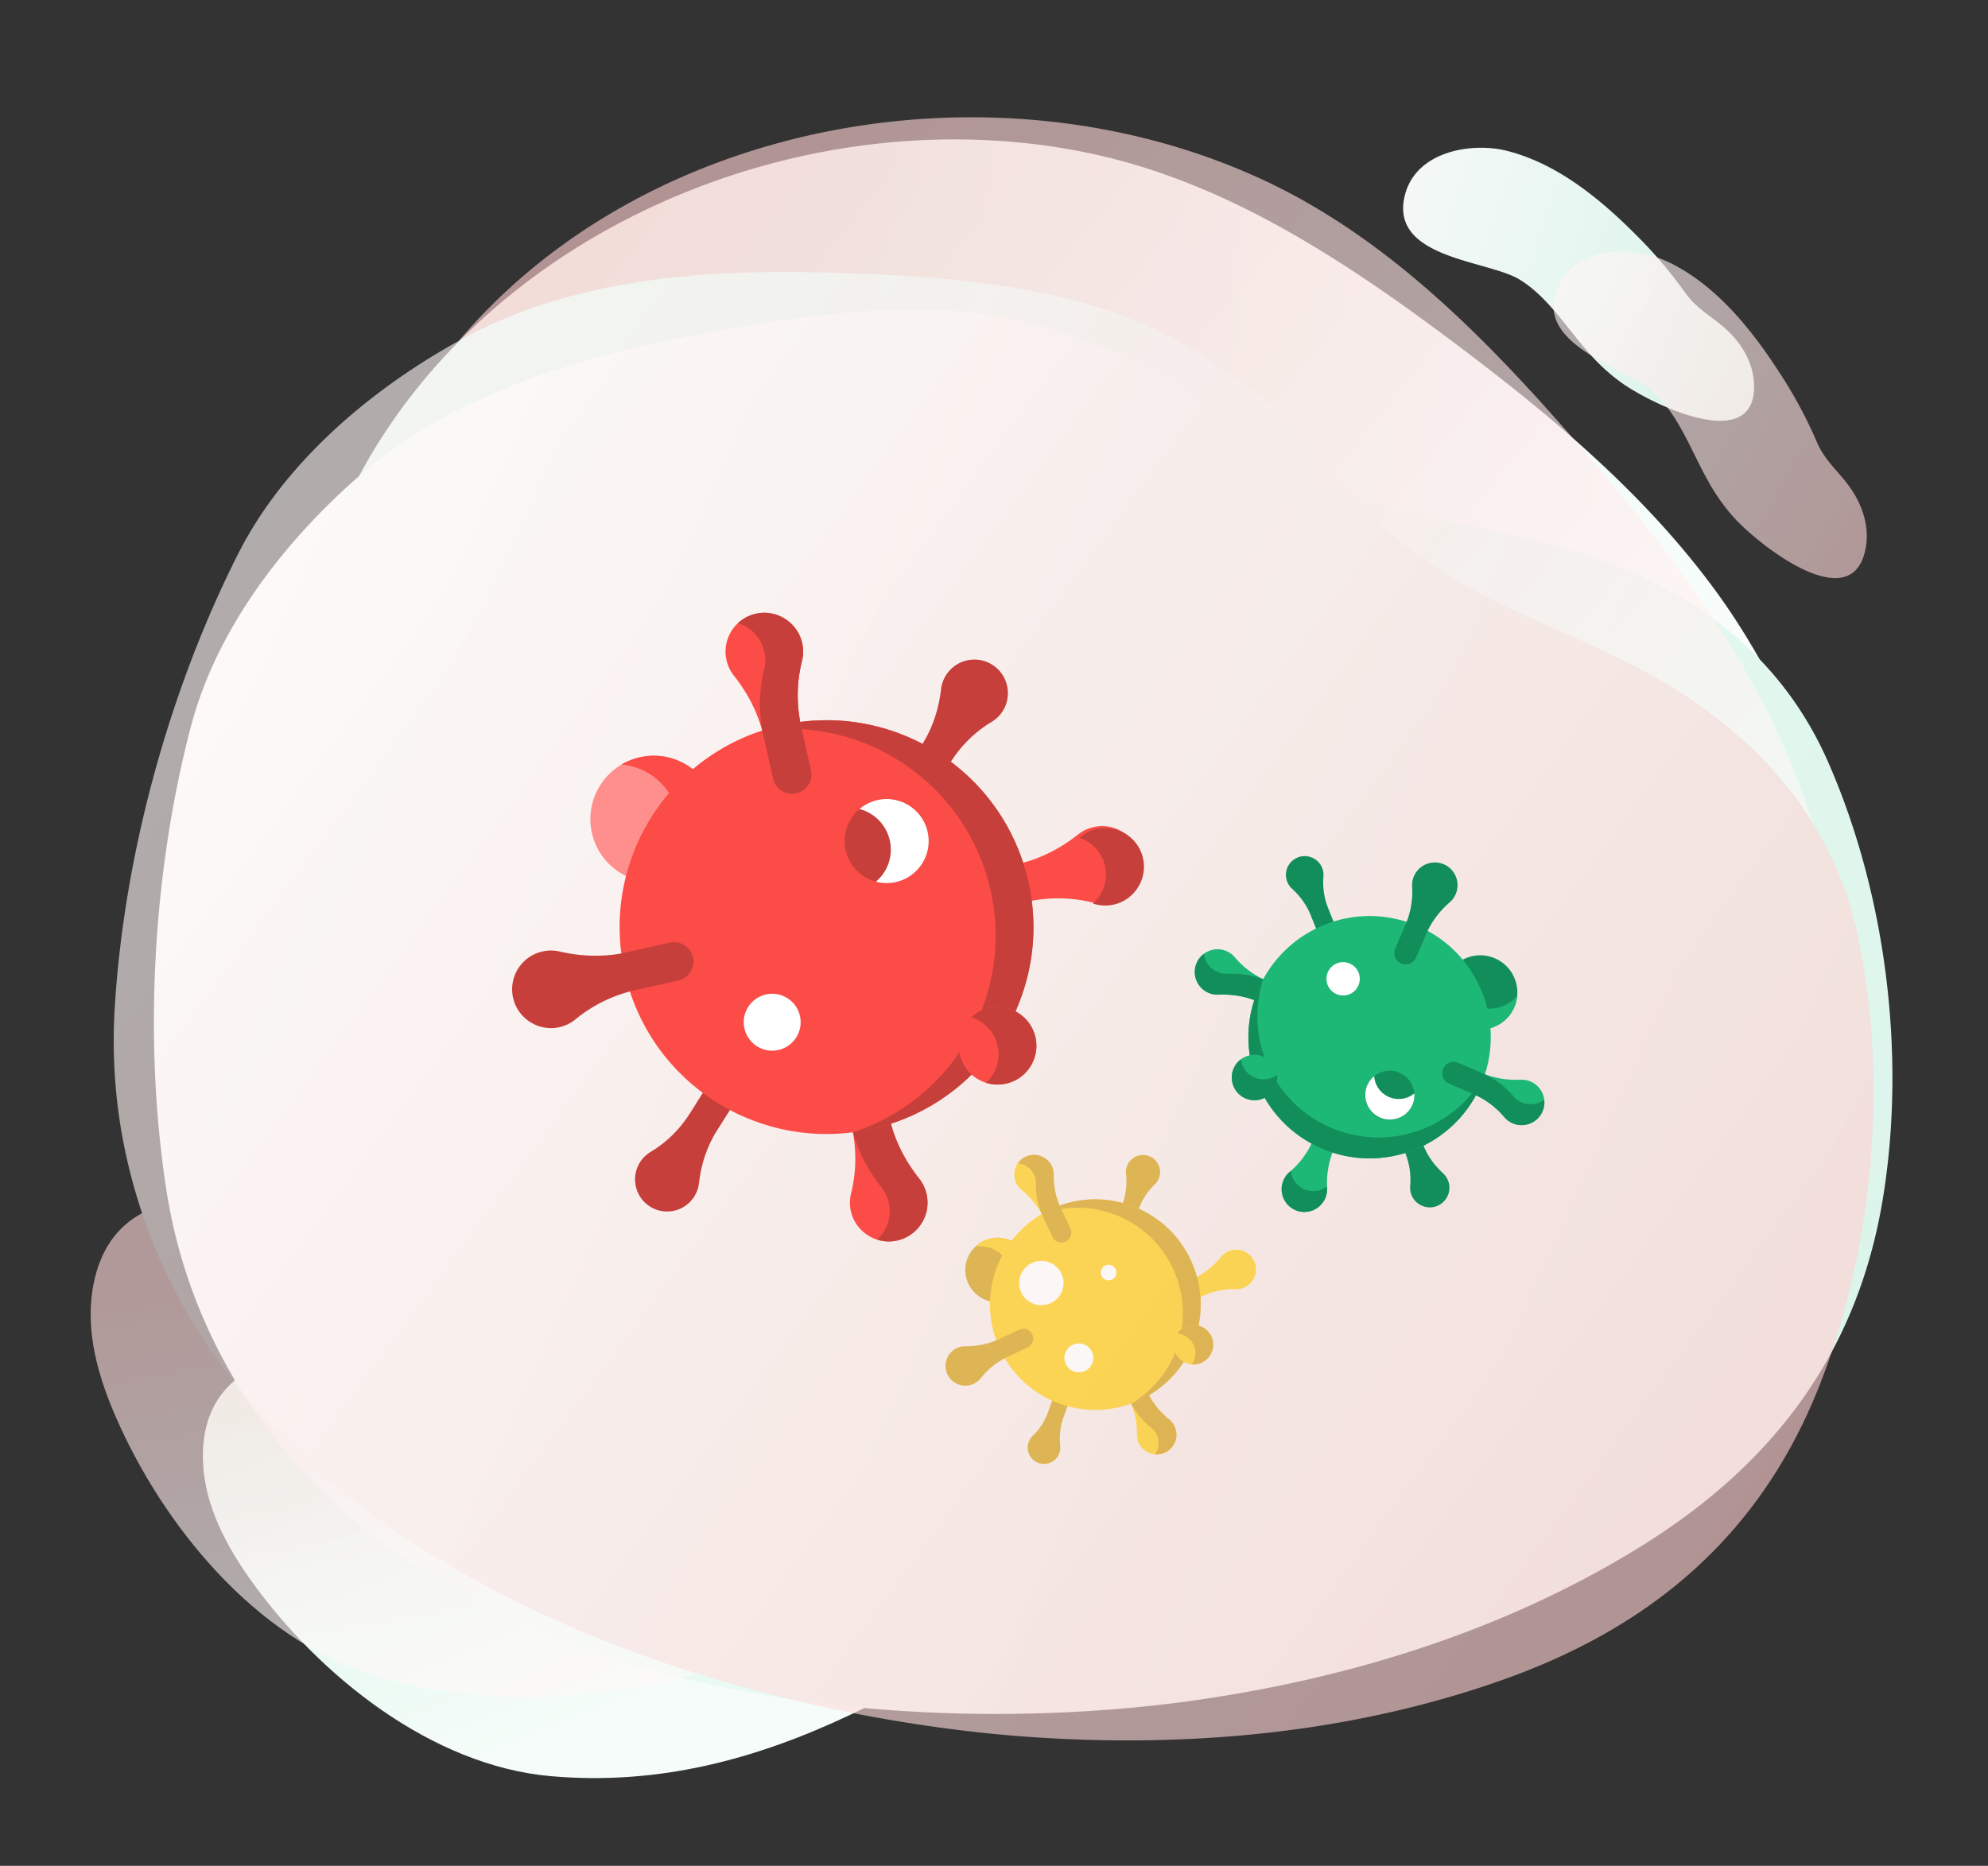 <svg viewBox="0 0 767 720" fill="none" xmlns="http://www.w3.org/2000/svg"><rect x="0" y="0" width="767" height="720" fill="#333333" stroke="none"/><path d="M327.996 661.732c-36.392 17.214-73.881 27.27-115.326 23.679-46.194-4.007-89.445-38.793-115.587-75.211-9.713-13.526-17.915-28.91-18.738-45.539-1.888-38.416 33.779-46.357 65.051-43.292 17.627 1.72 34.293 8.019 50.771 14.261 27.358 10.372 58.548 13.669 83.723 29.341 8.45 5.277 15.073 11.975 24.623 15.467 14.857 5.439 31.346 7.043 46.523 11.824 12.961 4.109 27.736 11.533 29.129 25.053 1.412 13.866-12.157 24.173-24.307 30.986-8.597 4.848-17.191 9.345-25.862 13.431z" fill="url(#paint0_linear)"/><path d="M138.926 182.958C191.504 85.531 315.665 35.935 422.805 59.662c51.665 11.45 97.055 41.616 139.325 73.423 37.26 28.034 73.754 58.646 101.128 96.772 18.691 26.023 33.426 57.997 44.597 88.111 16.708 45.09 11.877 105.869-48.432 107.583-14.15.404-26.815-3.411-40.4-6.494-10.99-2.502-21.185.705-32.395.077-28.216-1.574-56.006-9.077-82.52-18.48-54.035-19.185-104.514-47.582-159.708-63.597a369.174 369.174 0 00-139.403-12.748c-19.767 1.977-40.407 5.473-58.985-1.567-45.791-17.371-32.173-78.15-19.261-112.874a208.11 208.11 0 0112.175-26.91z" fill="url(#paint1_linear)"/><path d="M625.216 147.415c11.119 8.187 53.681 29.294 51.447-.327-.566-7.378-4.63-14.184-9.721-19.112-5.827-5.658-12.049-8.304-16.841-15.099-5.851-8.197-12.336-15.801-19.37-22.714-14.409-14.411-30.842-27.41-49.648-32.033-13.19-3.237-34.625.093-39.013 17.022-6.395 24.644 31.714 25.166 44.081 32.653 11.734 7.083 19.339 20.532 29.112 30.841a73.965 73.965 0 009.953 8.769z" fill="url(#paint2_linear)"/><path d="M434.002 137.671c22.856 10.504 40.966 27.865 62.185 41.172 35.326 22.151 80.725 22.802 120.067 36.704 40.116 14.188 71.877 39.345 89.063 78.511 22.197 50.553 30.121 112.549 21.241 167.744-9.782 60.756-42.883 103.819-94.458 135.536-51.544 31.698-110.351 50.024-169.986 58.635a476.75 476.75 0 01-17.3 2.182C314.781 672.139 136.941 643.95 78.433 508.683a270.324 270.324 0 01-1.577-3.728 204.366 204.366 0 01-12.858-47.032c-8.63-57.183-5.02-121.635 9.65-177.555 9.863-37.647 35.925-71.28 64.451-96.257 40.079-35.09 91.993-48.283 144.08-57.3 38.571-6.676 82.162-12.114 120.41-.99a224.416 224.416 0 0131.413 11.85z" fill="url(#paint3_linear)"/><g opacity=".62"><path d="M263.231 647.334c-39.87 9.334-79.299 11.313-119.742-1.123-45.078-13.865-80.644-57.707-98.85-99.512-6.764-15.528-11.629-32.58-8.89-49.291 6.34-38.604 43.504-38.871 73.945-29.134 17.16 5.481 32.385 15.31 47.435 25.041 24.985 16.166 55.294 26.116 76.975 47.086 7.273 7.054 12.427 15.13 21.176 20.646 13.61 8.586 29.664 13.709 43.732 21.709 12.009 6.859 25.113 17.402 23.606 31.143-1.562 14.09-17.259 21.437-30.798 25.612-9.586 2.982-19.093 5.615-28.589 7.823z" fill="url(#paint4_linear)"/><path d="M177.628 130.81C250.75 45.177 384.821 22.419 486.284 68.931c48.924 22.437 87.607 62.142 122.835 102.813 31.053 35.846 60.793 74.092 79.858 117.858 13.02 29.875 20.832 64.822 25.499 97.155 6.969 48.411-10.836 107.814-71.173 96.618-14.157-2.625-25.934-9.128-38.783-15.099-10.393-4.839-21.216-3.83-32.229-6.853-27.72-7.6-53.749-21.007-78.103-36.028-49.627-30.636-93.748-69.67-145.205-97.401a375.502 375.502 0 00-135.892-42.496c-20.078-2.262-41.35-3.201-58.318-14.175-41.817-27.068-15.275-84.592 4.992-116.359a211.612 211.612 0 0117.863-24.154z" fill="url(#paint5_linear)"/><path d="M668.79 199.488c9.305 10.518 47.113 40.611 51.228 10.679 1.015-7.457-1.57-15.095-5.579-21.084-4.583-6.873-10.205-10.835-13.516-18.616-4.065-9.403-8.886-18.351-14.402-26.73-11.245-17.412-24.806-33.852-42.517-42.472-12.423-6.041-34.45-7.314-42.435 8.58-11.63 23.138 26.153 31.809 36.848 41.899 10.153 9.554 14.839 24.553 22.352 36.895a75.276 75.276 0 008.021 10.849z" fill="url(#paint6_linear)"/><path d="M480.737 148.898c20.481 15.334 34.776 36.471 53.028 54.242 30.389 29.583 75.394 39.941 111.541 62.181 36.855 22.688 63.056 54.498 71.767 97.12 11.259 55.016 5.877 118.359-14.76 171.344-22.723 58.321-64.849 94.061-122.918 114.568-58.035 20.494-120.431 26.138-181.572 21.943a483.131 483.131 0 01-17.67-1.53c-132.292-13.91-303.102-79.982-332.346-227.002-.268-1.344-.52-2.685-.77-4.045a207.861 207.861 0 01-2.726-49.518c3.652-58.707 21.027-122.024 47.576-174.492 17.861-35.325 50.97-63.194 84.679-81.929 47.359-26.319 101.803-28.333 155.526-26.158 39.782 1.613 84.291 5.53 119.943 24.773a228.043 228.043 0 0128.702 18.503z" fill="url(#paint7_linear)"/></g><path d="M370.401 346.132a7.483 7.483 0 008.948 5.651l16.6-3.747c8.451-1.908 17.238-1.855 25.642.248 2.505.628 5.218.614 7.908-.185 7.127-2.117 11.665-9.327 10.494-16.669-1.376-8.62-9.7-14.16-18.08-12.268a14.883 14.883 0 00-6.009 2.873c-6.85 5.447-14.715 9.476-23.253 11.403l-16.598 3.747a7.483 7.483 0 00-5.652 8.947z" fill="#FB4C47"/><path d="M282.192 415.85a6.187 6.187 0 00-8.534 1.927l-7.514 11.896c-3.826 6.056-8.993 11.161-15.136 14.845a12.34 12.34 0 00-4.514 4.731c-2.93 5.405-1.368 12.273 3.61 15.88 5.843 4.235 13.948 2.608 17.741-3.397a12.32 12.32 0 001.834-5.192c.82-7.19 3.063-14.143 6.927-20.261l7.513-11.893a6.189 6.189 0 00-1.927-8.536zM349.969 308.561a6.473 6.473 0 008.93-2.016l7.864-12.448c4.003-6.337 9.41-11.68 15.838-15.534a12.928 12.928 0 004.724-4.952c3.065-5.655 1.431-12.842-3.778-16.617-6.115-4.431-14.596-2.729-18.566 3.555a12.891 12.891 0 00-1.918 5.433c-.859 7.523-3.205 14.8-7.249 21.202l-7.862 12.446a6.475 6.475 0 002.017 8.931z" fill="#C63F3B"/><path d="M330.518 409.281a7.482 7.482 0 00-5.651 8.947l3.747 16.6c1.908 8.451 1.855 17.237-.248 25.642a14.925 14.925 0 00.185 7.908c2.117 7.127 9.327 11.665 16.669 10.493 8.62-1.375 14.16-9.699 12.268-18.079a14.883 14.883 0 00-2.873-6.009c-5.447-6.85-9.476-14.715-11.403-23.253l-3.747-16.598a7.482 7.482 0 00-8.947-5.651z" fill="#FB4C47"/><path d="M354.613 454.783c-5.448-6.85-9.477-14.715-11.404-23.253l-3.747-16.598a7.483 7.483 0 10-14.598 3.295l3.746 16.599c1.927 8.537 5.957 16.402 11.404 23.253a14.898 14.898 0 012.873 6.008c1.219 5.399-.651 10.772-4.437 14.281 2.138.672 4.446.874 6.767.504 8.62-1.376 14.16-9.699 12.269-18.08a14.909 14.909 0 00-2.873-6.009z" fill="#C63F3B"/><path d="M257.605 339.914c13.169-2.973 21.435-16.059 18.462-29.228-2.972-13.169-16.058-21.434-29.227-18.462-13.169 2.973-21.435 16.058-18.462 29.227 2.973 13.169 16.058 21.435 29.227 18.463z" fill="#FF8F8C"/><path d="M246.845 292.224a24.42 24.42 0 00-7.041 2.791c10.293.917 19.272 8.345 21.67 18.967 2.397 10.622-2.52 21.187-11.421 26.437 2.468.22 5.01.07 7.557-.505 13.17-2.973 21.435-16.058 18.463-29.227-2.973-13.17-16.059-21.435-29.228-18.463z" fill="#FB4C47"/><path d="M336.462 435.62c43-9.706 69.99-52.433 60.284-95.433-9.707-43.001-52.434-69.99-95.434-60.284-43 9.707-69.99 52.434-60.284 95.434 9.707 43 52.434 69.99 95.434 60.283z" fill="#FB4C47"/><path d="M301.313 279.903a80.211 80.211 0 00-7.222 1.991c40.407-5.253 78.906 21.049 88.057 61.587 9.151 40.538-14.316 80.829-53.062 93.443a80.678 80.678 0 007.377-1.304c43.001-9.707 69.99-52.434 60.284-95.434-9.707-43-52.434-69.99-95.434-60.283z" fill="#C63F3B"/><path d="M345.648 340.372c8.735-1.972 14.217-10.651 12.245-19.385-1.971-8.735-10.65-14.217-19.385-12.245-8.734 1.971-14.217 10.65-12.245 19.385 1.972 8.734 10.651 14.217 19.385 12.245z" fill="#C63F3B"/><path d="M338.507 308.742a16.127 16.127 0 00-6.896 3.434c5.655 1.496 10.305 6.006 11.682 12.106 1.377 6.101-.885 12.171-5.349 15.951 2.441.646 5.069.733 7.703.139 8.734-1.972 14.216-10.651 12.245-19.385-1.972-8.735-10.651-14.217-19.385-12.245zM300.34 405.165c5.912-1.334 9.624-7.209 8.289-13.122-1.335-5.913-7.21-9.624-13.123-8.289-5.912 1.334-9.623 7.21-8.289 13.122 1.335 5.913 7.21 9.624 13.123 8.289z" fill="#fff"/><path d="M388.186 418.148c8.063-1.82 13.124-9.831 11.304-17.894-1.82-8.063-9.832-13.123-17.895-11.303-8.062 1.82-13.123 9.831-11.303 17.894 1.82 8.062 9.832 13.123 17.894 11.303z" fill="#FB4C47"/><path d="M381.595 388.951a14.896 14.896 0 00-6.858 3.606c4.932 1.539 8.933 5.59 10.153 10.993 1.22 5.403-.654 10.78-4.446 14.289a14.89 14.89 0 007.742.31c8.062-1.82 13.123-9.831 11.303-17.894-1.82-8.062-9.831-13.124-17.894-11.304zM267.364 369.39a7.483 7.483 0 01-5.652 8.947l-16.6 3.748c-8.451 1.907-16.363 5.729-23.049 11.239a14.938 14.938 0 01-7.22 3.23c-7.346 1.15-14.541-3.412-16.637-10.545-2.461-8.375 2.676-16.954 11.056-18.845 2.27-.513 4.536-.48 6.66.013 8.526 1.976 17.36 2.236 25.897.309l16.599-3.747a7.482 7.482 0 018.946 5.651z" fill="#C63F3B"/><path d="M307.264 306.243a7.483 7.483 0 005.651-8.947l-3.747-16.601c-1.908-8.451-1.855-17.237.248-25.641a14.925 14.925 0 00-.185-7.908c-2.117-7.128-9.327-11.666-16.669-10.494-8.62 1.376-14.16 9.699-12.268 18.08a14.872 14.872 0 002.873 6.008c5.447 6.851 9.476 14.716 11.403 23.253l3.747 16.599a7.483 7.483 0 008.947 5.651z" fill="#FB4C47"/><path d="M309.232 247.146c-2.117-7.128-9.327-11.666-16.669-10.494a14.924 14.924 0 00-7.832 3.799c4.625 1.455 8.454 5.116 9.902 9.99.799 2.69.813 5.403.185 7.908-2.103 8.404-2.156 17.191-.248 25.642l3.747 16.6a7.484 7.484 0 0014.599-3.295l-3.747-16.601c-1.908-8.451-1.855-17.237.248-25.641a14.925 14.925 0 00-.185-7.908zM423.381 319.818a14.878 14.878 0 00-6.056 2.76c-.307.234-.617.463-.927.691 5.219 1.708 9.343 6.243 10.176 12.165.713 5.064-1.275 10.016-4.919 13.259.29.073.581.143.87.22 2.493.673 5.203.709 7.906-.04 7.161-1.985 11.828-9.106 10.791-16.464-1.216-8.639-9.432-14.328-17.841-12.591z" fill="#C63F3B"/><g opacity=".63"><path d="M451.091 502.042a3.81 3.81 0 005.07 1.821l7.835-3.693a28.19 28.19 0 0112.77-2.706 7.602 7.602 0 003.909-.964c3.308-1.839 4.768-5.922 3.376-9.442a7.618 7.618 0 00-13.007-2.011c-2.803 3.463-6.267 6.333-10.297 8.233l-7.835 3.693a3.808 3.808 0 00-1.821 5.069z" fill="#FFC700"/><path d="M410.778 536.352a3.148 3.148 0 00-4.028 1.899l-2.422 6.74a23.324 23.324 0 01-5.883 9.047 6.273 6.273 0 00-1.721 2.849c-.86 3.008.674 6.249 3.545 7.492a6.298 6.298 0 008.78-6.427c-.386-3.663-.038-7.366 1.207-10.832l2.421-6.74a3.148 3.148 0 00-1.899-4.028zM432.623 475.559a3.294 3.294 0 004.215-1.987l2.534-7.053a24.392 24.392 0 016.157-9.466 6.592 6.592 0 001.801-2.982c.899-3.148-.706-6.539-3.711-7.84a6.59 6.59 0 00-9.187 6.726c.403 3.833.04 7.708-1.263 11.335l-2.534 7.052a3.295 3.295 0 001.988 4.215z" fill="#D09700"/><path d="M434.064 527.757a3.809 3.809 0 00-1.822 5.069l3.694 7.836c1.88 3.989 2.824 8.361 2.705 12.77a7.603 7.603 0 00.965 3.909c1.838 3.308 5.922 4.768 9.441 3.375a7.617 7.617 0 002.011-13.006c-3.462-2.803-6.332-6.267-8.232-10.297l-3.693-7.835a3.808 3.808 0 00-5.069-1.821z" fill="#FFC700"/><path d="M451.058 547.708c-3.462-2.803-6.332-6.267-8.232-10.297l-3.693-7.835a3.81 3.81 0 00-6.891 3.249l3.693 7.834c1.9 4.03 4.77 7.494 8.233 10.297a7.598 7.598 0 012.09 2.669 7.614 7.614 0 01-.629 7.586 7.518 7.518 0 003.418-.496 7.618 7.618 0 002.011-13.007zM390.184 501.331c6.215-2.93 8.879-10.345 5.949-16.561-2.93-6.215-10.344-8.879-16.56-5.949-6.216 2.93-8.88 10.344-5.95 16.56 2.93 6.216 10.345 8.88 16.561 5.95z" fill="#D09700"/><path d="M379.574 478.82a12.452 12.452 0 00-3.192 2.164c5.217-.68 10.498 2.021 12.861 7.034 2.363 5.014 1.086 10.806-2.758 14.397a12.42 12.42 0 003.699-1.085c6.216-2.93 8.88-10.344 5.95-16.56-2.93-6.216-10.345-8.88-16.56-5.95z" fill="#FFC700"/><path d="M439.923 540.19c20.297-9.567 28.995-33.777 19.427-54.074-9.568-20.297-33.777-28.995-54.074-19.427-20.297 9.567-28.995 33.777-19.428 54.074 9.568 20.297 33.778 28.995 54.075 19.427z" fill="#FFC700"/><path d="M405.282 466.689a41.322 41.322 0 00-3.369 1.786c19.5-7.068 41.533 1.755 50.553 20.889 9.019 19.135 1.803 41.745-16.059 52.288a40.85 40.85 0 003.522-1.462c20.297-9.567 28.995-33.777 19.427-54.074-9.567-20.297-33.777-28.995-54.074-19.427z" fill="#D09700"/><path d="M428.991 493.786a3.005 3.005 0 10-2.564-5.437 3.005 3.005 0 002.564 5.437zM418.61 529.041a5.587 5.587 0 10-4.764-10.108 5.587 5.587 0 004.764 10.108zM405.344 502.879a8.555 8.555 0 10-7.295-15.476 8.555 8.555 0 007.295 15.476z" fill="#fff"/><path d="M463.695 525.8a7.618 7.618 0 10-6.496-13.782 7.618 7.618 0 006.496 13.782z" fill="#FFC700"/><path d="M457.2 512.019a7.581 7.581 0 00-3.01 2.548 7.613 7.613 0 016.258 4.343 7.612 7.612 0 01-.633 7.591 7.617 7.617 0 007.524-10.839 7.618 7.618 0 00-10.139-3.643zM398.284 514.902a3.81 3.81 0 01-1.821 5.07l-7.836 3.693c-3.989 1.881-7.499 4.653-10.213 8.128a7.61 7.61 0 01-3.232 2.402c-3.524 1.382-7.602-.091-9.431-3.405a7.617 7.617 0 016.726-11.312c4.455.041 8.873-.804 12.903-2.704l7.835-3.693a3.808 3.808 0 015.069 1.821z" fill="#D09700"/><path d="M411.14 479.122a3.809 3.809 0 001.821-5.069l-3.694-7.836a28.202 28.202 0 01-2.705-12.77 7.603 7.603 0 00-.965-3.909c-1.838-3.308-5.922-4.768-9.441-3.375a7.62 7.62 0 00-2.011 13.006c3.463 2.804 6.333 6.267 8.232 10.297l3.693 7.835a3.81 3.81 0 005.07 1.821z" fill="#FFC700"/><path d="M405.595 449.538c-1.838-3.308-5.922-4.768-9.441-3.375a7.596 7.596 0 00-3.473 2.752c2.459.212 4.766 1.609 6.023 3.872a7.6 7.6 0 01.965 3.909c-.119 4.408.825 8.78 2.705 12.769l3.694 7.836a3.809 3.809 0 106.891-3.248l-3.694-7.836c-1.88-3.989-2.824-8.361-2.706-12.769a7.593 7.593 0 00-.964-3.91z" fill="#D09700"/></g><path d="M516.214 428.665a4.383 4.383 0 00-5.755 2.3l-3.93 9.161c-2 4.663-5.046 8.812-8.932 12.074a8.751 8.751 0 00-2.631 3.814c-1.446 4.108.413 8.738 4.298 10.707A8.766 8.766 0 00512 458.527c-.228-5.121.565-10.236 2.585-14.947l3.929-9.159a4.383 4.383 0 00-2.3-5.756z" fill="#1DB776"/><path d="M513.476 362.869a3.624 3.624 0 002.021-4.709l-3.059-7.653a26.848 26.848 0 01-1.837-12.281 7.22 7.22 0 00-.692-3.767c-1.555-3.247-5.349-4.868-8.771-3.747a7.247 7.247 0 00-2.656 12.236c3.127 2.86 5.654 6.314 7.227 10.25l3.057 7.651a3.625 3.625 0 004.71 2.02zM541.056 431.89a3.792 3.792 0 00-2.114 4.928l3.2 8.008a28.083 28.083 0 011.923 12.851 7.564 7.564 0 00.724 3.943c1.628 3.397 5.598 5.093 9.179 3.92a7.584 7.584 0 002.779-12.804c-3.273-2.993-5.917-6.607-7.563-10.725l-3.199-8.007a3.793 3.793 0 00-4.929-2.114z" fill="#128E5A"/><path d="M499.977 388.042a4.382 4.382 0 00-2.3-5.756l-9.16-3.93c-4.664-2-8.812-5.045-12.075-8.932a8.74 8.74 0 00-3.813-2.63c-4.108-1.447-8.739.413-10.707 4.297a8.766 8.766 0 008.194 12.736c5.121-.228 10.236.565 14.947 2.586l9.159 3.929a4.383 4.383 0 005.755-2.3z" fill="#1DB776"/><path d="M470.117 383.828c5.121-.229 10.236.564 14.947 2.585l9.16 3.929a4.382 4.382 0 103.455-8.056l-9.159-3.929c-4.711-2.021-9.826-2.813-14.947-2.585a8.728 8.728 0 01-3.837-.703 8.759 8.759 0 01-5.247-7.013 8.629 8.629 0 00-2.565 3.036 8.766 8.766 0 008.193 12.736zM557.937 377.312c-3.117 7.267.247 15.685 7.514 18.802 7.267 3.117 15.685-.247 18.802-7.514 3.117-7.267-.247-15.685-7.514-18.802-7.267-3.117-15.685.247-18.802 7.514z" fill="#128E5A"/><path d="M584.255 388.603a14.282 14.282 0 001.097-4.299c-3.973 4.566-10.582 6.271-16.444 3.756-5.861-2.514-9.181-8.478-8.611-14.504a14.318 14.318 0 00-2.358 3.758c-3.117 7.267.247 15.685 7.514 18.802 7.267 3.118 15.685-.247 18.802-7.513z" fill="#1DB776"/><path d="M485.442 381.808c-10.179 23.728.805 51.215 24.534 61.394 23.728 10.178 51.215-.806 61.393-24.534 10.179-23.729-.805-51.216-24.534-61.394-23.728-10.179-51.215.806-61.393 24.534z" fill="#1DB776"/><path d="M571.378 418.668a47.207 47.207 0 001.539-4.109c-11.4 20.968-37.107 30.183-59.477 20.588-22.369-9.596-33.409-34.574-26.072-57.285a47.507 47.507 0 00-1.918 3.947c-10.178 23.728.806 51.215 24.534 61.394 23.729 10.178 51.216-.806 61.394-24.535z" fill="#128E5A"/><path d="M527.45 418.905c-2.068 4.82.164 10.404 4.983 12.471 4.82 2.068 10.404-.164 12.471-4.983 2.068-4.82-.164-10.404-4.983-12.471-4.82-2.068-10.404.164-12.471 4.983z" fill="#128E5A"/><path d="M544.914 426.393a9.462 9.462 0 00.742-4.451 9.492 9.492 0 01-9.757 1.379 9.492 9.492 0 01-5.725-8.02 9.447 9.447 0 00-2.714 3.605 9.497 9.497 0 0017.454 7.487zM512.304 375.145a6.429 6.429 0 1011.816 5.07 6.429 6.429 0 00-11.816-5.07z" fill="#fff"/><path d="M475.947 412.341a8.767 8.767 0 004.6 11.513 8.767 8.767 0 0011.513-4.6 8.767 8.767 0 00-4.6-11.513 8.767 8.767 0 00-11.513 4.6z" fill="#1DB776"/><path d="M492.065 419.253a8.725 8.725 0 00.647-4.492 8.76 8.76 0 01-8.704 1.036 8.762 8.762 0 01-5.249-7.021 8.768 8.768 0 1013.306 10.477zM540.602 371.809a4.384 4.384 0 01-2.3-5.756l3.93-9.161c2-4.663 2.908-9.729 2.593-14.793a8.749 8.749 0 01.951-4.535c1.979-3.879 6.616-5.723 10.719-4.264a8.765 8.765 0 015.136 11.721 8.724 8.724 0 01-2.295 3.154c-3.869 3.364-7.028 7.463-9.049 12.174l-3.929 9.16a4.384 4.384 0 01-5.756 2.3z" fill="#128E5A"/><path d="M556.838 412.434a4.381 4.381 0 002.3 5.755l9.16 3.93c4.664 2 8.812 5.046 12.075 8.932a8.74 8.74 0 003.814 2.631c4.107 1.446 8.738-.413 10.706-4.298a8.766 8.766 0 00-8.194-12.736c-5.121.229-10.236-.564-14.947-2.585l-9.159-3.929a4.381 4.381 0 00-5.755 2.3z" fill="#1DB776"/><path d="M584.186 433.68c4.107 1.446 8.738-.413 10.706-4.298a8.735 8.735 0 00.89-5.02c-2.279 1.693-5.332 2.251-8.141 1.262a8.751 8.751 0 01-3.814-2.631c-3.262-3.886-7.411-6.931-12.074-8.932l-9.161-3.929a4.383 4.383 0 10-3.455 8.056l9.16 3.929c4.664 2 8.812 5.046 12.075 8.932a8.74 8.74 0 003.814 2.631zM511.294 462.37a8.723 8.723 0 00.702-3.836c-.01-.225-.015-.451-.021-.677a8.76 8.76 0 01-9.255.815c-2.673-1.354-4.385-3.969-4.723-6.806-.132.115-.263.231-.397.344a8.737 8.737 0 00-2.63 3.812c-1.445 4.106.413 8.735 4.296 10.702a8.762 8.762 0 0012.028-4.354z" fill="#128E5A"/><defs><linearGradient id="paint0_linear" x1="75.53" y1="570.276" x2="128.526" y2="702.296" gradientUnits="userSpaceOnUse"><stop stop-color="#DBF7EB"/><stop offset="1" stop-color="#F5FCF9"/></linearGradient><linearGradient id="paint1_linear" x1="770.16" y1="132.193" x2="321.478" y2="75.535" gradientUnits="userSpaceOnUse"><stop stop-color="#fff"/><stop offset="1" stop-color="#DCF5EB"/></linearGradient><linearGradient id="paint2_linear" x1="677.65" y1="146.465" x2="520.713" y2="97.516" gradientUnits="userSpaceOnUse"><stop stop-color="#D7F4E9"/><stop offset="1" stop-color="#F7F9F8"/></linearGradient><linearGradient id="paint3_linear" x1="686.77" y1="573.552" x2="46.529" y2="284.882" gradientUnits="userSpaceOnUse"><stop stop-color="#DCF5EB"/><stop offset="1" stop-color="#F7FFFB"/></linearGradient><linearGradient id="paint4_linear" x1="31.748" y1="502.39" x2="56.206" y2="645.003" gradientUnits="userSpaceOnUse"><stop stop-color="#FFD8D8"/><stop offset="1" stop-color="#FFF8F8"/></linearGradient><linearGradient id="paint5_linear" x1="728.522" y1="275.733" x2="340.13" y2="-34.3" gradientUnits="userSpaceOnUse"><stop stop-color="#FFF8F8"/><stop offset="1" stop-color="#FFCFCF"/></linearGradient><linearGradient id="paint6_linear" x1="721.132" y1="209.758" x2="575.549" y2="127.515" gradientUnits="userSpaceOnUse"><stop stop-color="#FFD7D7"/><stop offset="1" stop-color="#FFF9F9"/></linearGradient><linearGradient id="paint7_linear" x1="638.845" y1="636.395" x2="63.956" y2="212.397" gradientUnits="userSpaceOnUse"><stop stop-color="#FFCFCF"/><stop offset="1" stop-color="#FFF8F8"/></linearGradient></defs></svg>